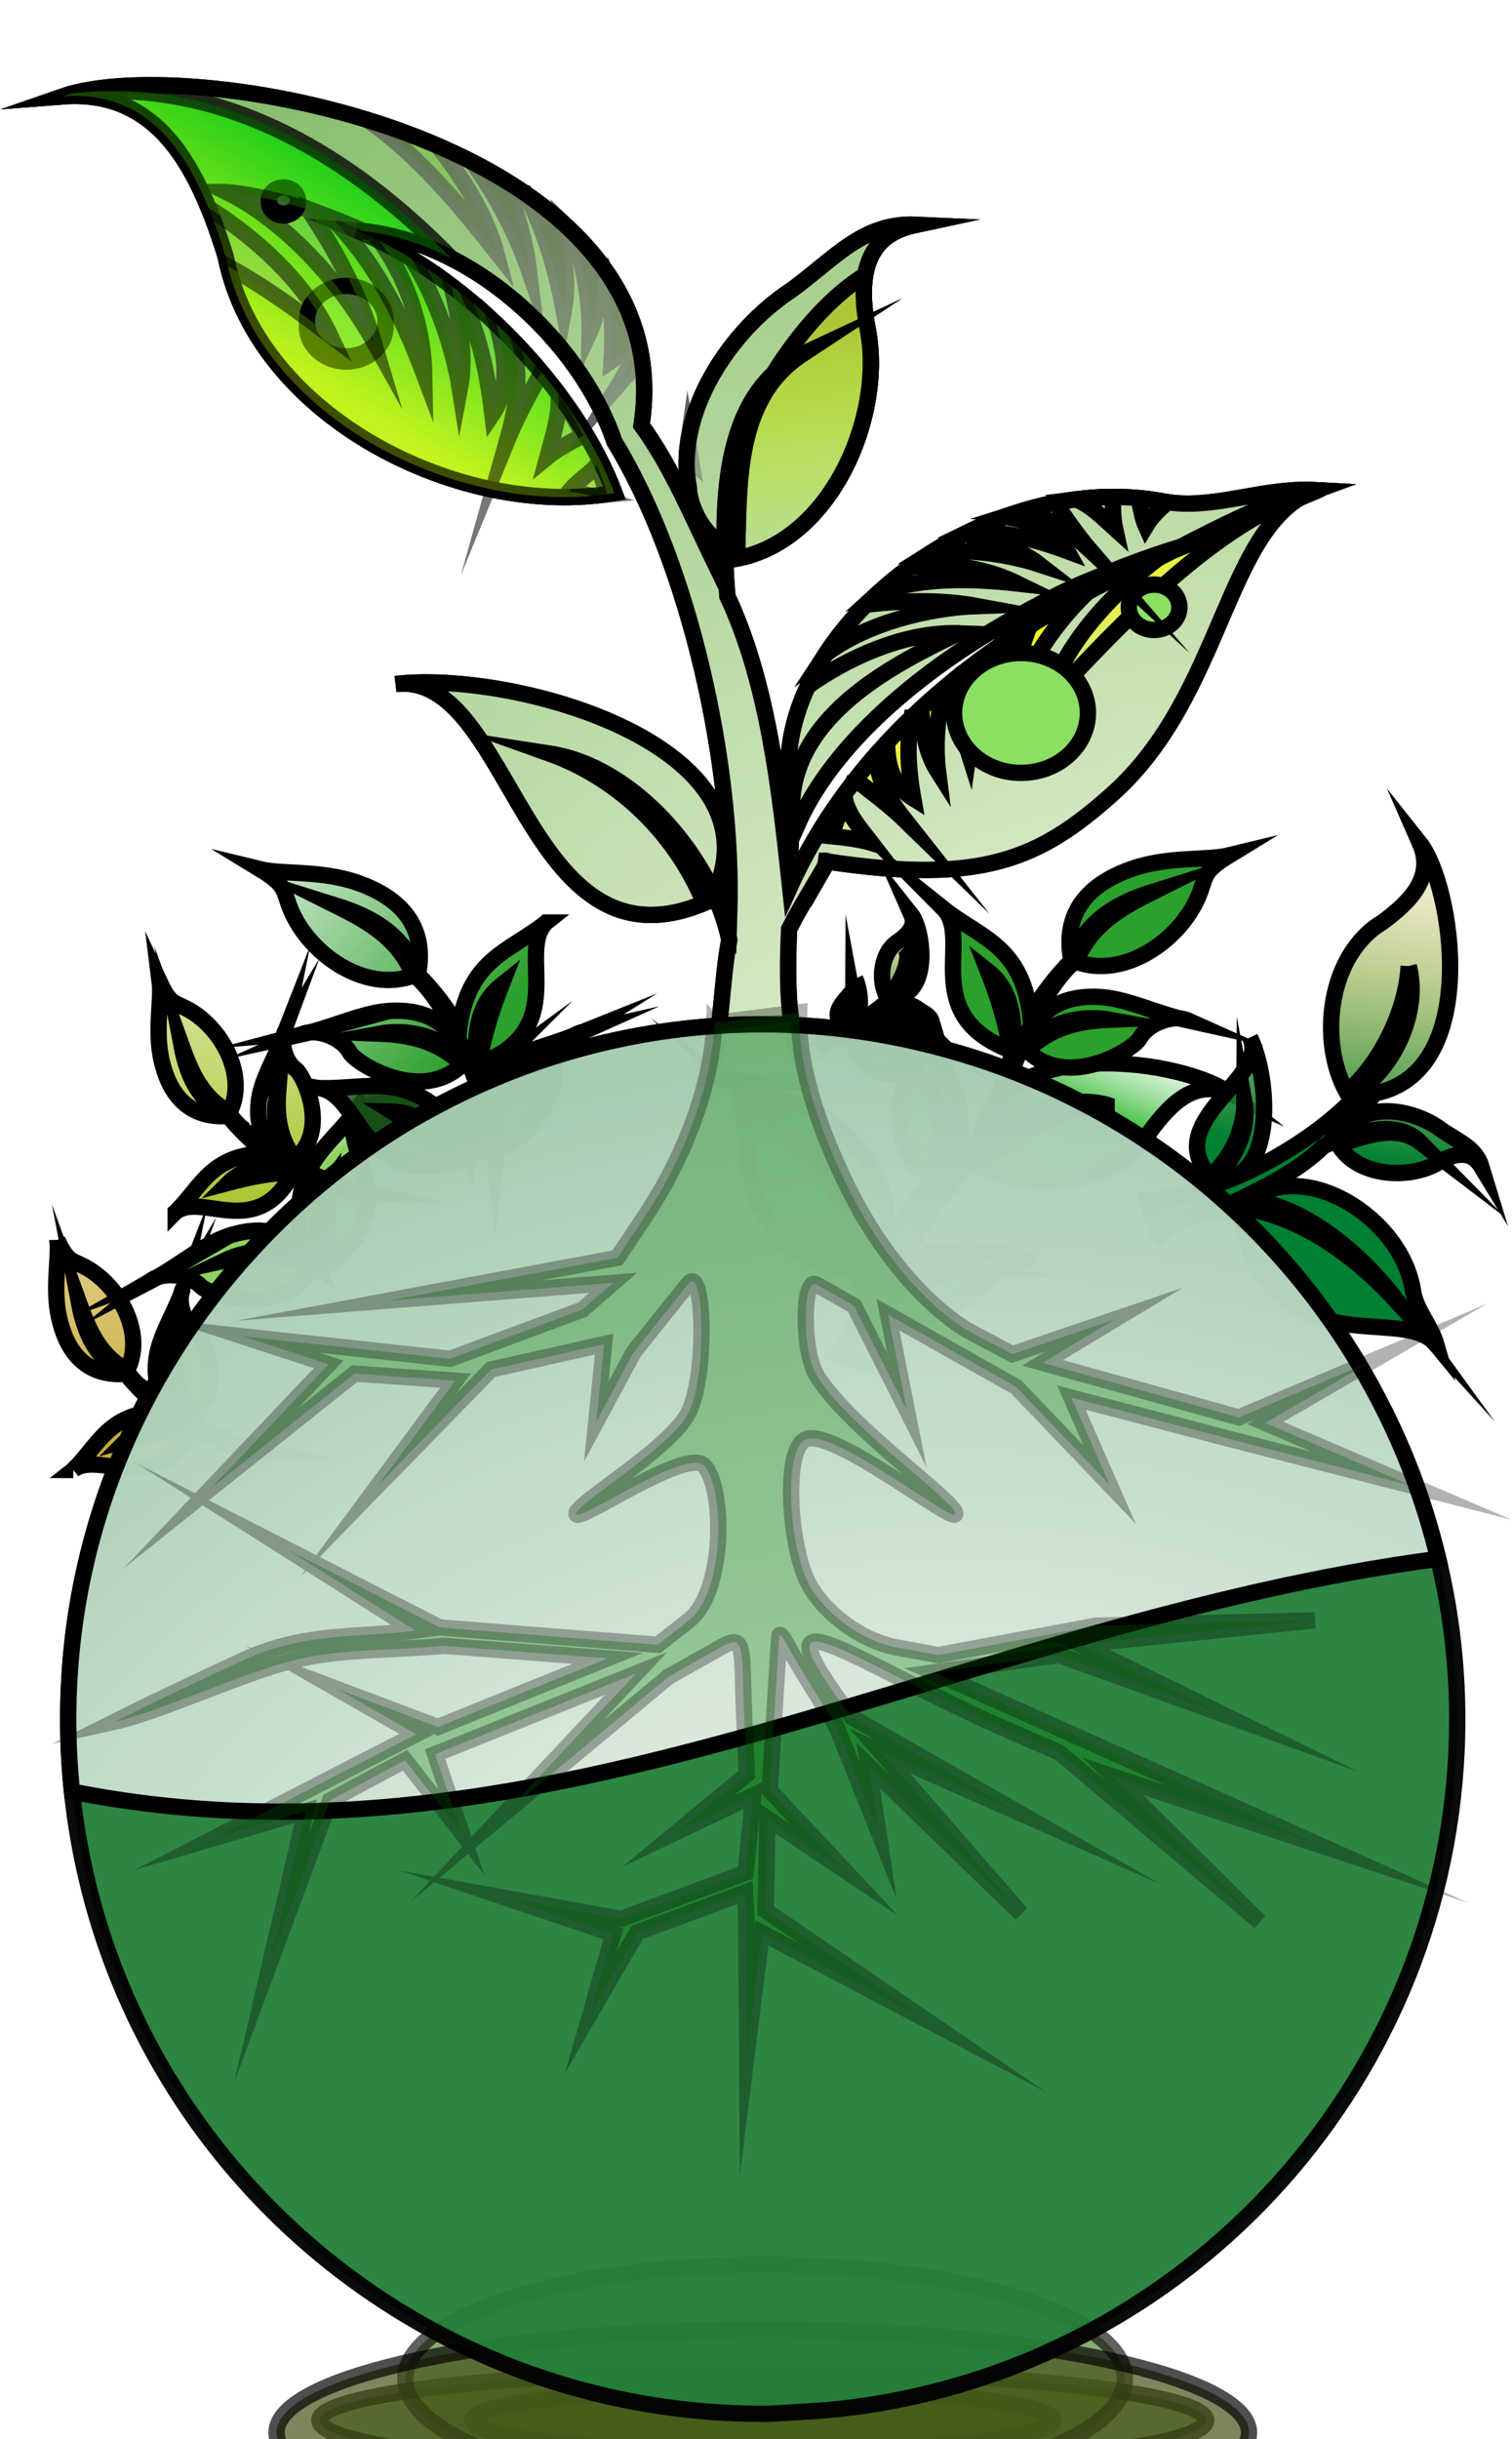 <?xml version="1.0" encoding="UTF-8"?>
<!DOCTYPE svg PUBLIC "-//W3C//DTD SVG 1.1//EN" "http://www.w3.org/Graphics/SVG/1.1/DTD/svg11.dtd">
<!-- Creator: inkscape 2021 (64-Bit) -->
<svg xmlns="http://www.w3.org/2000/svg" xml:space="preserve" width="93px" height="150px" version="1.1" shape-rendering="geometricPrecision" text-rendering="geometricPrecision" image-rendering="optimizeQuality" fill-rule="evenodd" clip-rule="evenodd"
viewBox="0 0 46.327 70"
 xmlns:xlink="http://www.w3.org/1999/xlink"
 xmlns:xodm="http://www.inkscape.com/inkscape/odm/2003">
 <defs>
    <radialGradient id="id0" gradientUnits="userSpaceOnUse" gradientTransform="matrix(-3.483 1.971 -0.627 -1.108 103 -19)" cx="21.393" cy="11.138" r="12.611" fx="21.393" fy="11.138">
     <stop offset="0" stop-opacity="0" stop-color="lime"/>
     <stop offset="1" stop-opacity="1" stop-color="yellow"/>
    </radialGradient>
    <linearGradient id="id1" gradientUnits="userSpaceOnUse" x1="27.561" y1="28.86" x2="28.114" y2="25.352">
     <stop offset="0" stop-opacity="1" stop-color="#008033"/>
     <stop offset="1" stop-opacity="0" stop-color="#D4AA00"/>
    </linearGradient>
    <linearGradient id="id2" gradientUnits="userSpaceOnUse" x1="35.688" y1="33.299" x2="36.981" y2="30.165">
     <stop offset="0" stop-opacity="1" stop-color="#00AA00"/>
     <stop offset="1" stop-opacity="0.58" stop-color="white"/>
    </linearGradient>
    <linearGradient id="id3" gradientUnits="userSpaceOnUse" x1="42.694" y1="33.291" x2="44.353" y2="22.582">
     <stop offset="0" stop-opacity="1" stop-color="#008033"/>
     <stop offset="1" stop-opacity="0" stop-color="#D4AA00"/>
    </linearGradient>
    <linearGradient id="id4" gradientUnits="userSpaceOnUse" x1="5.277" y1="41.889" x2="4.008" y2="29.151">
     <stop offset="0" stop-opacity="1" stop-color="#C8AB37"/>
     <stop offset="1" stop-opacity="1" stop-color="#F4EED7"/>
    </linearGradient>
    <linearGradient id="id5" gradientUnits="userSpaceOnUse" x1="6.515" y1="36" x2="5.586" y2="34.823">
     <stop offset="0" stop-opacity="1" stop-color="#8DD35F"/>
     <stop offset="1" stop-opacity="0.58" stop-color="white"/>
    </linearGradient>
    <linearGradient id="id6" gradientUnits="userSpaceOnUse" x1="11.502" y1="31.136" x2="9.656" y2="29.233">
     <stop offset="0" stop-opacity="1" stop-color="#165016"/>
     <stop offset="1" stop-opacity="0" stop-color="#165016"/>
    </linearGradient>
    <linearGradient id="id7" gradientUnits="userSpaceOnUse" x1="8.416" y1="34.118" x2="7.147" y2="21.216">
     <stop offset="0" stop-opacity="1" stop-color="#ABC837"/>
     <stop offset="1" stop-opacity="0" stop-color="#ABC837"/>
    </linearGradient>
    <radialGradient id="id8" gradientUnits="userSpaceOnUse" gradientTransform="matrix(1.46189E-16 2.387 -2.073 1.26924E-16 150 -85)" cx="54.909" cy="46.096" r="58.814" fx="54.909" fy="46.096">
     <stop offset="0" stop-opacity="1" stop-color="#8BC43F"/>
     <stop offset="1" stop-opacity="0.984" stop-color="#30883A"/>
    </radialGradient>
    <radialGradient id="id9" gradientUnits="userSpaceOnUse" gradientTransform="matrix(4.08248E-07 2.429 -2.841 4.44349E-07 171 -50)" cx="39.55" cy="46.096" r="29.407" fx="39.55" fy="46.096">
     <stop offset="0" stop-opacity="1" stop-color="white"/>
     <stop offset="1" stop-opacity="0" stop-color="white"/>
    </radialGradient>
    <linearGradient id="id10" gradientUnits="userSpaceOnUse" x1="10.394" y1="2.755" x2="7.256" y2="7.632">
     <stop offset="0" stop-opacity="1" stop-color="#00D400"/>
     <stop offset="1" stop-opacity="1" stop-color="#CCFF00"/>
    </linearGradient>
     <mask id="id11">
       <linearGradient id="id12" gradientUnits="userSpaceOnUse" x1="28.488" y1="18.705" x2="30.149" y2="21.105">
        <stop offset="0" stop-opacity="1" stop-color="white"/>
        <stop offset="1" stop-opacity="0" stop-color="white"/>
       </linearGradient>
      <rect fill="url(#id12)" x="25.28" y="12.646" width="15.036" height="11.524"/>
     </mask>
     <linearGradient id="id13" gradientUnits="userSpaceOnUse" x1="28.488" y1="18.705" x2="30.149" y2="21.105">
      <stop offset="0" stop-opacity="1" stop-color="yellow"/>
      <stop offset="1" stop-opacity="1" stop-color="yellow"/>
     </linearGradient>
    <linearGradient id="id14" gradientUnits="userSpaceOnUse" x1="14.935" y1="29.044" x2="6.976" y2="22.029">
     <stop offset="0" stop-opacity="1" stop-color="#2CA02C"/>
     <stop offset="1" stop-opacity="0" stop-color="#2CA02C"/>
    </linearGradient>
    <radialGradient id="id15" gradientUnits="userSpaceOnUse" gradientTransform="matrix(1.287 0.014 -0.011 1.01 -7 -1)" cx="28.903" cy="92.865" r="21.283" fx="28.903" fy="92.865">
     <stop offset="0" stop-opacity="1" stop-color="#CAEBB6"/>
     <stop offset="0.69" stop-opacity="1" stop-color="#89C53F"/>
     <stop offset="1" stop-opacity="1" stop-color="#247F39"/>
    </radialGradient>
    <radialGradient id="id16" gradientUnits="userSpaceOnUse" gradientTransform="matrix(-0.004 1.723 -2.11 -0.004 167 14)" cx="29.794" cy="65.197" r="20.666" fx="29.794" fy="65.197">
     <stop offset="0" stop-opacity="1" stop-color="white"/>
     <stop offset="1" stop-opacity="0.58" stop-color="white"/>
    </radialGradient>
    <linearGradient id="id17" gradientUnits="userSpaceOnUse" x1="25.448" y1="7.627" x2="25.938" y2="14.09">
     <stop offset="0" stop-opacity="1" stop-color="#ABC837"/>
     <stop offset="1" stop-opacity="0.09" stop-color="#CCFF00"/>
    </linearGradient>
     <mask id="id18">
       <radialGradient id="id19" gradientUnits="userSpaceOnUse" cx="24.151" cy="12.862" r="0" fx="24.151" fy="12.862">
        <stop offset="0" stop-opacity="0" stop-color="white"/>
        <stop offset="1" stop-opacity="1" stop-color="white"/>
       </radialGradient>
      <rect fill="url(#id19)" x="24.151" y="12.862" width="11.627" height="9.412"/>
     </mask>
     <radialGradient id="id20" gradientUnits="userSpaceOnUse" gradientTransform="matrix(2.13 -1.221 0.384 0.687 -43 44)" cx="29.266" cy="26.98" r="3.721" fx="29.266" fy="26.98">
      <stop offset="0" stop-opacity="1" stop-color="lime"/>
      <stop offset="1" stop-opacity="1" stop-color="yellow"/>
     </radialGradient>
    <linearGradient id="id21" gradientUnits="userSpaceOnUse" x1="10.394" y1="2.785" x2="7.256" y2="7.799">
     <stop offset="0" stop-opacity="1" stop-color="#00D400"/>
     <stop offset="1" stop-opacity="1" stop-color="#CCFF00"/>
    </linearGradient>
 </defs>
 <g id="Plan_x0020_1">
  <g id="_2840220624592">
   <path fill="#447821" fill-rule="nonzero" fill-opacity="0.898" stroke="black" stroke-width="0.5" stroke-miterlimit="22.926" stroke-opacity="0.898" d="M23.369 70.798c-1.579,0 -3.06,0.046 -4.347,0.126 -0.001,0 -0.002,0 -0.003,0 -0.833,0.052 -1.577,0.119 -2.217,0.196 -1.447,0.176 -2.34,0.409 -2.34,0.665 0,0.546 3.992,0.988 8.908,0.988 0.154,0 0.304,-0.002 0.457,-0.003 0.246,-0.001 0.488,-0.003 0.728,-0.007 2.228,-0.033 4.195,-0.156 5.585,-0.337 1.328,-0.173 2.133,-0.396 2.133,-0.641 0,-0.124 -0.215,-0.243 -0.596,-0.353 -0.187,-0.054 -0.418,-0.106 -0.683,-0.154 -1.15,-0.212 -2.991,-0.372 -5.182,-0.441 -0.777,-0.025 -1.594,-0.039 -2.442,-0.039l-0.001 0z" filter="url(#i)"/>
   <path fill="green" d="M33.333 19.755c0,1.014 -0.918,1.836 -2.05,1.836 -1.132,0 -2.05,-0.822 -2.05,-1.836 0,-1.014 0.918,-1.836 2.05,-1.836 1.132,0 2.05,0.822 2.05,1.836z" filter="url(#j)"/>
   <path fill="white" fill-opacity="0.608" d="M32.935 19.481c0,0.816 -0.739,1.478 -1.65,1.478 -0.912,0 -1.651,-0.662 -1.651,-1.478 0,-0.816 0.739,-1.478 1.651,-1.478 0.911,0 1.65,0.662 1.65,1.478z" filter="url(#c)"/>
   <path fill="#00804D" d="M32.935 18.861c0,0.55 -0.739,0.996 -1.65,0.996 -0.912,0 -1.651,-0.446 -1.651,-0.996 0,-0.55 0.739,-0.996 1.651,-0.996 0.911,0 1.65,0.446 1.65,0.996z" filter="url(#c)"/>
   <path fill="white" d="M32.382 19.568c0,0.4 -0.537,0.724 -1.199,0.724 -0.662,0 -1.199,-0.324 -1.199,-0.724 0,-0.399 0.537,-0.723 1.199,-0.723 0.662,0 1.199,0.324 1.199,0.723z" filter="url(#d)"/>
   <path fill="white" d="M31.981 18.491c0,0.265 -0.357,0.48 -0.797,0.48 -0.44,0 -0.797,-0.215 -0.797,-0.48 0,-0.266 0.357,-0.481 0.797,-0.481 0.44,0 0.797,0.215 0.797,0.481z" filter="url(#b)"/>
   <path fill="white" stroke="black" stroke-width="0.5" stroke-miterlimit="22.926" d="M32.82 19.112c-0.081,0.098 -0.277,0.069 -0.439,-0.064 -0.162,-0.133 -0.229,-0.321 -0.148,-0.418 0.08,-0.098 0.277,-0.069 0.439,0.064 0.162,0.133 0.228,0.32 0.148,0.418z" filter="url(#b)"/>
   <path fill="green" d="M36.137 16.348c0,0.384 -0.347,0.695 -0.776,0.695 -0.428,0 -0.776,-0.311 -0.776,-0.695 0,-0.383 0.348,-0.694 0.776,-0.694 0.429,0 0.776,0.311 0.776,0.694z" filter="url(#j)"/>
   <path fill="white" d="M35.983 16.243c0,0.308 -0.279,0.559 -0.624,0.559 -0.345,0 -0.625,-0.251 -0.625,-0.559 0,-0.309 0.28,-0.56 0.625,-0.56 0.345,0 0.624,0.251 0.624,0.56z" filter="url(#c)"/>
   <path fill="#00804D" stroke="black" stroke-width="0.5" stroke-miterlimit="22.926" d="M35.983 16.009c0,0.208 -0.279,0.376 -0.624,0.376 -0.345,0 -0.625,-0.168 -0.625,-0.376 0,-0.209 0.28,-0.377 0.625,-0.377 0.345,0 0.624,0.168 0.624,0.377z" filter="url(#c)"/>
   <path fill="white" d="M35.775 16.276c0,0.151 -0.204,0.274 -0.454,0.274 -0.251,0 -0.454,-0.123 -0.454,-0.274 0,-0.151 0.203,-0.274 0.454,-0.274 0.25,0 0.454,0.123 0.454,0.274z" filter="url(#as)"/>
   <path fill="white" stroke="black" stroke-width="0.5" stroke-miterlimit="22.926" d="M35.623 15.869c0,0.1 -0.135,0.182 -0.301,0.182 -0.167,0 -0.302,-0.082 -0.302,-0.182 0,-0.101 0.135,-0.182 0.302,-0.182 0.166,0 0.301,0.081 0.301,0.182z" filter="url(#b)"/>
   <path fill="white" d="M35.94 16.104c-0.03,0.037 -0.105,0.026 -0.166,-0.024 -0.061,-0.051 -0.086,-0.122 -0.056,-0.159 0.031,-0.037 0.105,-0.026 0.166,0.025 0.061,0.05 0.087,0.121 0.056,0.158z" filter="url(#b)"/>
   <path fill="white" fill-opacity="0.608" stroke="black" stroke-width="0.5" stroke-miterlimit="22.926" stroke-opacity="0.608" d="M11.58 7.477c0,0.479 -0.435,0.868 -0.97,0.868 -0.536,0 -0.97,-0.389 -0.97,-0.868 0,-0.48 0.434,-0.868 0.97,-0.868 0.535,0 0.97,0.388 0.97,0.868z" filter="url(#c)"/>
   <path fill="#00804D" stroke="black" stroke-width="0.5" stroke-miterlimit="22.926" d="M11.58 7.113c0,0.323 -0.435,0.585 -0.97,0.585 -0.536,0 -0.97,-0.262 -0.97,-0.585 0,-0.323 0.434,-0.585 0.97,-0.585 0.535,0 0.97,0.262 0.97,0.585z" filter="url(#c)"/>
   <path fill="white" stroke="black" stroke-width="0.5" stroke-miterlimit="22.926" d="M11.254 7.529c0,0.234 -0.315,0.425 -0.705,0.425 -0.389,0 -0.704,-0.191 -0.704,-0.425 0,-0.235 0.315,-0.425 0.704,-0.425 0.39,0 0.705,0.19 0.705,0.425z" filter="url(#d)"/>
   <path fill="white" stroke="black" stroke-width="0.5" stroke-miterlimit="22.926" d="M11.302 6.896c0,0.18 -0.242,0.326 -0.541,0.326 -0.298,0 -0.54,-0.146 -0.54,-0.326 0,-0.18 0.242,-0.326 0.54,-0.326 0.299,0 0.541,0.146 0.541,0.326z" filter="url(#b)"/>
   <path fill="white" stroke="black" stroke-width="0.5" stroke-miterlimit="22.926" d="M9.634 7.22c0.059,0.071 0.202,0.05 0.319,-0.047 0.118,-0.097 0.166,-0.233 0.108,-0.304 -0.058,-0.071 -0.201,-0.05 -0.319,0.047 -0.118,0.097 -0.166,0.233 -0.108,0.304z" filter="url(#b)"/>
   <path fill="white" fill-opacity="0.608" stroke="black" stroke-width="0.5" stroke-miterlimit="22.926" stroke-opacity="0.608" d="M8.327 3.782c0,0.178 0.161,0.322 0.359,0.322 0.199,0 0.36,-0.144 0.36,-0.322 0,-0.178 -0.161,-0.322 -0.36,-0.322 -0.198,0 -0.359,0.144 -0.359,0.322z" filter="url(#c)"/>
   <path fill="#00804D" stroke="black" stroke-width="0.5" stroke-miterlimit="22.926" d="M8.327 3.646c0,0.12 0.161,0.217 0.359,0.217 0.199,0 0.36,-0.097 0.36,-0.217 0,-0.12 -0.161,-0.217 -0.36,-0.217 -0.198,0 -0.359,0.097 -0.359,0.217z" filter="url(#c)"/>
   <path fill="white" stroke="black" stroke-width="0.5" stroke-miterlimit="22.926" d="M8.426 3.567c0,0.067 0.089,0.121 0.2,0.121 0.111,0 0.2,-0.054 0.2,-0.121 0,-0.067 -0.089,-0.121 -0.2,-0.121 -0.111,0 -0.2,0.054 -0.2,0.121z" filter="url(#b)"/>
   <path fill="white" stroke="black" stroke-width="0.5" stroke-miterlimit="22.926" d="M9.046 3.687c-0.022,0.027 -0.075,0.019 -0.119,-0.017 -0.043,-0.035 -0.061,-0.086 -0.04,-0.112 0.022,-0.027 0.075,-0.019 0.119,0.017 0.043,0.036 0.061,0.086 0.04,0.112z" filter="url(#b)"/>
   <path fill="yellow" fill-rule="nonzero" d="M31.26 17.645c-0.007,0.024 -0.015,0.048 -0.022,0.073 -0.184,0.622 -0.309,1.256 -0.337,1.859 0.198,-0.594 0.495,-1.241 0.884,-1.877 -0.16,-0.036 -0.327,-0.055 -0.499,-0.055l-0.026 0 0 0zm-0.805 0.157c-0.347,0.138 -0.644,0.359 -0.858,0.636 -0.162,0.708 -0.156,1.438 0.037,2.131 0.017,0.021 0.035,0.042 0.053,0.062 0.136,-0.96 0.352,-1.916 0.768,-2.829zm2.085 0.227c-0.154,0.299 -0.278,0.601 -0.364,0.9 -0.018,0.061 -0.034,0.121 -0.048,0.181 0.203,-0.209 0.458,-0.481 0.747,-0.788 -0.099,-0.108 -0.211,-0.207 -0.335,-0.293l0 0z" filter="url(#aq)"/>
   <path fill="url(#id0)" fill-rule="nonzero" d="M37.847 15.522c-0.001,0.034 -0.004,0.068 -0.005,0.102 0.006,-0.014 0.012,-0.028 0.018,-0.041 -0.004,-0.021 -0.008,-0.041 -0.013,-0.061zm-1.091 2.565c-1.121,1.274 -2.858,2.113 -3.998,2.668 0.06,0.002 0.12,0.003 0.181,0.003 0.894,-0.003 1.837,-0.257 2.711,-0.644 0.432,-0.656 0.787,-1.344 1.106,-2.027zm-1.823 2.991c-0.925,0.317 -1.905,0.48 -2.76,0.513 0.589,0.109 1.218,0.15 1.842,0.145 0.105,-0.001 0.21,-0.003 0.314,-0.007 0.215,-0.209 0.415,-0.426 0.604,-0.651zm-3.994 1.202c0.656,0.321 1.374,0.503 2.091,0.546 0.205,-0.151 0.41,-0.314 0.616,-0.487 -0.892,0.092 -1.802,0.043 -2.707,-0.059l0 0zm-0.668 0.585c0.455,0.354 0.987,0.566 1.513,0.724 0.206,-0.1 0.407,-0.21 0.604,-0.33 -0.75,-0.045 -1.499,-0.192 -2.117,-0.394zm-0.863 0.407c0.224,0.404 0.583,0.646 0.986,0.805 0.324,-0.075 0.629,-0.169 0.92,-0.283 -0.481,-0.073 -1.082,-0.218 -1.906,-0.522l0 0zm-0.71 0.012c0.267,0.311 0.505,0.637 0.726,0.952 0.164,-0.017 0.323,-0.038 0.478,-0.063 -0.439,-0.217 -0.826,-0.539 -1.204,-0.889l0 0zm-0.752 0.669c0.024,0.109 0.04,0.22 0.05,0.332 0.108,0.003 0.215,0.003 0.319,0.003 -0.123,-0.109 -0.244,-0.223 -0.369,-0.335l0 0zm-0.941 0.083c-0.038,0.064 -0.079,0.125 -0.123,0.184 0.067,0.006 0.133,0.01 0.199,0.015 -0.02,-0.064 -0.045,-0.131 -0.076,-0.199z" filter="url(#ap)"/>
   <path fill="#447821" fill-rule="nonzero" fill-opacity="0.69" stroke="black" stroke-width="0.5" stroke-miterlimit="22.926" stroke-opacity="0.69" d="M23.373 70.277c-2.41,0 -4.67,0.07 -6.633,0.192 -0.001,0 -0.004,0 -0.005,0 -1.27,0.079 -2.407,0.181 -3.383,0.299 -2.208,0.268 -3.569,0.624 -3.569,1.015 0,0.832 6.09,1.506 13.59,1.506 0.236,0 0.465,-0.002 0.698,-0.003 0.375,-0.002 0.745,-0.006 1.111,-0.011 3.399,-0.051 6.4,-0.239 8.521,-0.515 2.026,-0.263 3.256,-0.604 3.256,-0.977 0,-0.19 -0.329,-0.371 -0.91,-0.539 -0.285,-0.082 -0.638,-0.161 -1.043,-0.236 -1.754,-0.323 -4.563,-0.567 -7.906,-0.672 -1.186,-0.038 -2.432,-0.059 -3.727,-0.059l0 0z" filter="url(#ar)"/>
   <path fill="#447821" fill-rule="nonzero" fill-opacity="0.624" stroke="black" stroke-width="0.5" stroke-miterlimit="22.926" stroke-opacity="0.624" d="M23.444 67.013c-1.955,0 -3.788,0.163 -5.381,0.446 -0.001,0 -0.003,0 -0.004,0 -1.03,0.183 -1.952,0.419 -2.744,0.694 -1.791,0.62 -2.896,1.444 -2.896,2.35 0,1.926 4.941,3.49 11.026,3.49 0.191,0 0.377,-0.006 0.566,-0.009 0.304,-0.005 0.604,-0.013 0.902,-0.025 2.756,-0.117 5.191,-0.554 6.912,-1.193 1.644,-0.609 2.641,-1.399 2.641,-2.263 0,-0.441 -0.266,-0.861 -0.738,-1.249 -0.231,-0.191 -0.517,-0.373 -0.846,-0.546 -1.423,-0.748 -3.702,-1.313 -6.414,-1.558 -0.962,-0.087 -1.973,-0.137 -3.023,-0.137l-0.001 0z" filter="url(#i)"/>
   <path fill="#445016" fill-rule="nonzero" fill-opacity="0.69" stroke="black" stroke-width="0.5" stroke-miterlimit="22.926" stroke-opacity="0.69" d="M23.374 68.994c-2.643,0 -5.12,0.148 -7.273,0.404 -0.001,0.001 -0.004,0 -0.005,0 -1.393,0.167 -2.639,0.38 -3.709,0.629 -2.421,0.563 -3.914,1.309 -3.914,2.131 0,1.747 6.677,3.164 14.901,3.164 0.259,0 0.51,-0.005 0.765,-0.007 0.412,-0.005 0.817,-0.012 1.219,-0.023 3.725,-0.106 7.016,-0.503 9.343,-1.082 2.221,-0.552 3.569,-1.268 3.569,-2.052 0,-0.399 -0.36,-0.78 -0.998,-1.132 -0.312,-0.173 -0.699,-0.338 -1.143,-0.495 -1.924,-0.679 -5.004,-1.191 -8.668,-1.413 -1.302,-0.079 -2.667,-0.124 -4.087,-0.124l0 0z" filter="url(#ao)"/>
   <path fill="url(#id1)" fill-rule="nonzero" stroke="black" stroke-width="0.5" stroke-miterlimit="22.926" d="M27.81 26.905c-0.028,0.486 -0.315,1.016 -0.628,1.277 -0.29,-0.519 -0.187,-1.396 0.365,-1.723 0.276,-0.206 0.529,-0.454 0.376,-0.802 0.336,0.423 0.631,2.333 -0.459,2.537 -0.111,0.162 -0.266,0.3 -0.422,0.457l0.099 -0.034c0.021,-0.075 0.099,-0.148 0.158,-0.171 0.256,-0.147 0.63,-0.047 0.85,0.121 0.174,0.121 0.341,0.175 0.4,0.374 -0.054,-0.09 -0.163,-0.209 -0.443,-0.044 -0.297,0.175 -0.821,0.138 -1.006,-0.183 0.265,-0.084 0.577,-0.216 0.831,-0.023 -0.252,-0.257 -0.686,-0.094 -0.981,0.036 -0.266,0.261 -0.646,0.442 -0.981,0.602 0.712,0.064 1.296,0.502 1.758,1.012 -0.407,-0.563 -1.027,-1.025 -1.519,-1.064 0.528,-0.429 1.534,0.16 1.648,0.926 0.032,0.19 0.179,0.339 0.237,0.538 -0.236,-0.29 -0.861,-0.072 -1.372,-0.354 -0.329,-0.181 -0.498,-0.358 -0.612,-0.953 -0.086,-0.016 -0.211,-0.044 -0.296,-0.054 -0.206,0.063 -0.404,0.133 -0.532,0.266 -0.057,-0.122 -0.086,-0.25 -0.118,-0.37 0.174,-0.004 0.376,-0.078 0.535,-0.101 0.269,-0.163 0.512,-0.561 0.449,-0.896 -0.001,0.254 -0.108,0.542 -0.348,0.757 -0.505,-0.561 0.604,-0.997 0.404,-1.409 0.201,0.412 0.266,1.448 -0.321,1.436 -0.037,0.036 -0.055,0.051 -0.086,0.077 0.541,-0.171 1.216,-0.587 1.573,-1.023 0.328,-0.259 0.555,-0.791 0.441,-1.212l0 0z"/>
   <path fill="url(#id2)" fill-rule="nonzero" stroke="black" stroke-width="0.5" stroke-miterlimit="22.926" d="M33.905 31.481c-1.471,0.086 -3.073,0.953 -3.865,1.901 1.571,0.879 4.225,0.565 5.214,-1.103 0.622,-0.837 1.371,-1.6 2.423,-1.137 -1.278,-1.016 -7.054,-1.911 -7.674,1.388 -0.489,0.336 -0.905,0.804 -1.382,1.275l0.105 -0.298c0.227,-0.063 0.447,-0.299 0.515,-0.478 0.446,-0.774 0.144,-1.906 -0.366,-2.572 -0.364,-0.527 -0.529,-1.03 -1.132,-1.211 0.273,0.166 0.634,0.493 0.135,1.339 -0.529,0.899 -0.418,2.486 0.553,3.046 0.253,-0.802 0.653,-1.748 0.069,-2.515 0.778,0.763 0.284,2.076 -0.109,2.968 -0.79,0.804 -1.337,1.953 -1.82,2.966 -0.195,-2.152 -1.517,-3.92 -3.06,-5.318 1.701,1.234 3.1,3.108 3.218,4.595 1.297,-1.596 -0.486,-4.639 -2.8,-4.984 -0.577,-0.095 -1.028,-0.542 -1.63,-0.716 0.877,0.714 0.218,2.604 1.071,4.15 0.549,0.995 1.082,1.507 2.883,1.85 0.047,0.26 0.133,0.64 0.164,0.896 -0.189,0.624 -0.404,1.221 -0.805,1.61 0.369,0.172 0.757,0.26 1.12,0.357 0.01,-0.527 0.237,-1.137 0.305,-1.618 0.494,-0.816 1.698,-1.548 2.711,-1.359 -0.769,0.004 -1.641,0.328 -2.292,1.052 1.699,1.529 3.018,-1.827 4.262,-1.222 -1.244,-0.606 -4.379,-0.804 -4.342,0.972 -0.111,0.111 -0.156,0.165 -0.234,0.259 0.519,-1.637 1.776,-3.678 3.096,-4.757 0.782,-0.993 2.392,-1.68 3.667,-1.335l0 -0.001z"/>
   <path fill="url(#id3)" fill-rule="nonzero" stroke="black" stroke-width="0.5" stroke-miterlimit="22.926" d="M43.162 27.235c-0.086,1.471 -0.953,3.073 -1.9,3.865 -0.879,-1.572 -0.565,-4.225 1.103,-5.214 0.836,-0.622 1.6,-1.372 1.137,-2.423 1.016,1.277 1.91,7.054 -1.389,7.674 -0.336,0.489 -0.803,0.905 -1.275,1.382l0.298 -0.105c0.064,-0.227 0.299,-0.448 0.478,-0.515 0.774,-0.447 1.906,-0.144 2.572,0.366 0.527,0.364 1.03,0.529 1.212,1.132 -0.166,-0.273 -0.493,-0.635 -1.34,-0.136 -0.899,0.53 -2.485,0.419 -3.046,-0.552 0.803,-0.253 1.748,-0.654 2.515,-0.069 -0.763,-0.778 -2.075,-0.284 -2.968,0.108 -0.803,0.79 -1.952,1.338 -2.966,1.821 2.153,0.195 3.92,1.517 5.318,3.06 -1.233,-1.701 -3.108,-3.101 -4.595,-3.218 1.596,-1.298 4.64,0.486 4.984,2.8 0.095,0.577 0.542,1.027 0.716,1.629 -0.714,-0.876 -2.604,-0.218 -4.15,-1.07 -0.995,-0.549 -1.506,-1.082 -1.85,-2.883 -0.26,-0.048 -0.639,-0.133 -0.896,-0.164 -0.624,0.189 -1.221,0.404 -1.609,0.805 -0.172,-0.369 -0.261,-0.758 -0.358,-1.12 0.528,-0.01 1.137,-0.237 1.618,-0.305 0.816,-0.494 1.549,-1.698 1.359,-2.711 -0.004,0.769 -0.327,1.64 -1.051,2.291 -1.53,-1.698 1.826,-3.018 1.221,-4.261 0.607,1.244 0.805,4.379 -0.972,4.341 -0.111,0.111 -0.164,0.157 -0.259,0.235 1.637,-0.519 3.678,-1.776 4.757,-3.096 0.993,-0.782 1.68,-2.392 1.336,-3.667l0 0z"/>
   <path fill="url(#id4)" fill-rule="nonzero" stroke="black" stroke-width="0.5" stroke-miterlimit="22.926" d="M1.757 35.624c0.331,0.716 0.451,0.602 0.905,0.859 1.009,0.572 1.797,2.021 1.232,3.136 -0.855,-0.465 -1.176,-1.249 -1.478,-2.08 0.231,1.214 0.66,1.721 1.344,2.193 -1.207,0.046 -1.735,-0.775 -1.947,-1.714 -0.209,-0.921 0.014,-1.839 -0.056,-2.393l0 -0.001zm0.489 7.046c0.823,-0.819 1.098,-1.799 2.878,-1.8 -0.386,-0.153 -1.036,-0.846 -1.254,-1.132l0.06 -0.024c0.663,0.908 2.615,2.032 4.258,2.4 -0.34,-0.002 -0.952,-0.064 -1.513,-0.358l-0.83 -0.394c-0.655,-0.063 -1.389,-0.17 -1.969,0.409 0.626,-0.166 1.265,-0.3 1.973,-0.323 -1.116,2.141 -2.794,0.586 -3.604,1.222l0.001 0zm2.546 -3.392c0.003,-0.024 0.007,-0.049 0.01,-0.074 0.094,-0.628 0.48,-1.232 0.751,-1.926 -0.07,0.35 0.09,0.821 0.374,1.02 0.241,0.169 1.055,1.871 -0.03,2.75 -0.381,-0.527 -0.584,-1.093 -0.51,-2.077 -0.184,0.6 -0.142,1.49 0.409,2.086 -0.871,-0.359 -1.098,-1.021 -1.004,-1.779l0 0zm0.761 -2c0.014,-0.072 0.038,-0.139 0.073,-0.197 -0.023,0.067 -0.048,0.132 -0.073,0.197z"/>
   <path fill="url(#id5)" fill-rule="nonzero" stroke="black" stroke-width="0.5" stroke-miterlimit="22.926" d="M10.928 31.638c-0.869,1.181 -2.041,1.706 -1.711,3.928 -0.13,-0.226 0.236,0.312 0.588,0.882l0.161 -0.074c-0.201,-0.806 -0.471,-1.702 0.143,-2.534 -0.09,0.813 -0.138,1.636 -0.035,2.523 2.464,-1.791 0.211,-3.596 0.854,-4.725l0 0zm-3.759 3.81c-0.03,0.008 -0.06,0.017 -0.09,0.026 -0.767,0.234 -1.449,0.828 -2.265,1.296 0.424,-0.153 1.042,-0.041 1.343,0.276 0.256,0.269 2.531,0.969 3.427,-0.549 -0.729,-0.377 -1.473,-0.524 -2.687,-0.249 0.713,-0.341 1.832,-0.455 2.679,0.122 -0.61,-1.021 -1.479,-1.18 -2.407,-0.922l0 0zm-2.355 1.322c-0.087,0.031 -0.166,0.074 -0.232,0.128 0.079,-0.041 0.156,-0.084 0.232,-0.128z"/>
   <path fill="url(#id6)" fill-rule="nonzero" stroke="black" stroke-width="0.5" stroke-miterlimit="22.926" d="M9.783 30.972c1.465,0.05 2.604,-0.543 4.143,1.094 -0.097,-0.243 0.098,0.378 0.327,1.008l-0.159 0.08c-0.507,-0.657 -1.042,-1.425 -2.075,-1.459 0.693,0.434 1.368,0.906 2.001,1.537 -2.934,0.823 -2.953,-2.065 -4.237,-2.26l0 0zm5.319 -0.586l0.077 -0.055c0.66,-0.456 1.548,-0.623 2.421,-0.973 -0.382,0.238 -0.678,0.792 -0.616,1.225 0.053,0.367 -0.81,2.587 -2.556,2.348 0.157,-0.806 0.502,-1.481 1.471,-2.263 -0.71,0.349 -1.493,1.155 -1.566,2.178 -0.422,-1.112 -0.009,-1.893 0.769,-2.46l0 0zm2.498 -1.028c0.079,-0.049 0.161,-0.084 0.245,-0.103 -0.082,0.037 -0.163,0.07 -0.245,0.103z"/>
   <path fill="url(#id7)" fill-rule="nonzero" stroke="black" stroke-width="0.5" stroke-miterlimit="22.926" d="M4.894 27.724c0.331,0.716 0.451,0.602 0.905,0.859 1.008,0.572 1.797,2.021 1.232,3.135 -0.856,-0.464 -1.177,-1.249 -1.478,-2.079 0.231,1.214 0.66,1.72 1.344,2.193 -1.207,0.046 -1.735,-0.775 -1.948,-1.714 -0.208,-0.921 0.014,-1.839 -0.055,-2.394l0 0zm0.488 7.046c0.824,-0.819 1.099,-1.799 2.879,-1.801 -0.386,-0.152 -1.037,-0.846 -1.254,-1.132l0.06 -0.024c0.663,0.909 2.614,2.033 4.258,2.401 -0.34,-0.002 -0.953,-0.064 -1.513,-0.359l-0.831 -0.393c-0.654,-0.063 -1.388,-0.17 -1.968,0.408 0.626,-0.165 1.265,-0.299 1.973,-0.322 -1.116,2.141 -2.794,0.586 -3.604,1.222l0 0zm2.547 -3.392c0.003,-0.024 0.006,-0.049 0.01,-0.074 0.094,-0.628 0.479,-1.232 0.751,-1.927 -0.071,0.351 0.09,0.822 0.373,1.021 0.241,0.169 1.056,1.871 -0.029,2.75 -0.381,-0.527 -0.584,-1.093 -0.51,-2.077 -0.184,0.599 -0.143,1.49 0.409,2.086 -0.872,-0.359 -1.098,-1.021 -1.004,-1.779l0 0zm0.761 -2.001c0.014,-0.071 0.038,-0.138 0.073,-0.196 -0.023,0.066 -0.048,0.132 -0.073,0.196z"/>
   <path fill="url(#id8)" fill-rule="nonzero" stroke="black" stroke-width="0.5" stroke-miterlimit="22.926" d="M10.935 4.701c3.557,1.487 6.759,5.017 7.893,8.04 -4.642,0.807 -10.918,-2.268 -11.913,-7.242 -0.81,-2.604 -1.999,-5.137 -4.995,-4.907 4.034,-1.4 19.066,1.4 17.735,10.08 0.916,1.252 1.537,2.767 2.306,4.345l0 -0.827c-0.505,-0.353 -0.845,-1.126 -0.857,-1.626 -0.431,-2.298 1.296,-4.829 3.133,-6.03 1.355,-0.987 2.199,-2.085 3.843,-2.01 -0.816,0.174 -1.992,0.667 -1.495,3.19 0.527,2.677 -1.121,6.496 -4.003,7.037 0.071,-2.199 -0.099,-4.88 2.01,-6.266 -2.582,1.209 -2.501,4.876 -2.306,7.419 1.253,2.667 1.609,5.978 1.922,8.897 2.346,-5.143 7.143,-8.359 12.162,-10.47 -5.268,1.568 -10.346,4.981 -11.926,8.549 -1.818,-5.063 5.222,-11.029 11.233,-9.873 1.506,0.265 3.004,-0.447 4.641,-0.354 -2.783,1.001 -2.795,6.237 -6.239,9.313 -2.217,1.98 -3.978,2.78 -8.718,2.067 -0.344,0.601 -0.884,1.463 -1.183,2.069 -0.074,1.704 -0.062,3.363 0.592,4.67 -1.06,0.105 -2.096,-0.013 -3.075,-0.088 0.433,-1.311 0.402,-3.011 0.651,-4.257 -0.513,-2.442 -2.848,-5.294 -5.513,-5.705 1.894,0.677 3.765,2.23 4.744,4.582 -5.517,2.303 -5.864,-7.125 -9.459,-6.71 3.597,-0.418 11.505,1.811 9.873,6.163 0.177,0.37 0.242,0.541 0.355,0.842 0.136,-4.49 -1.195,-10.617 -3.518,-14.425 -1.069,-3.128 -4.448,-6.218 -7.892,-6.473l-0.001 0z"/>
   <path fill="#44AA00" fill-rule="nonzero" fill-opacity="0.612" stroke="black" stroke-width="0.5" stroke-miterlimit="22.926" stroke-opacity="0.612" d="M11.247 1.31c1.643,1.119 3.036,2.884 3.95,4.038 -0.016,-0.06 -0.034,-0.12 -0.052,-0.181 -0.315,-1.019 -0.974,-2.098 -1.749,-3.069 -0.697,-0.301 -1.42,-0.563 -2.149,-0.788l0 0zm3.212 1.287c0.793,1.082 1.397,2.301 1.752,3.336 -0.07,-0.588 -0.221,-1.218 -0.417,-1.842 -0.098,-0.314 -0.209,-0.626 -0.325,-0.931 -0.326,-0.199 -0.663,-0.386 -1.01,-0.563l0 0zm1.63 0.964c0.624,1.176 0.955,2.396 1.187,3.606 0.144,-0.783 0.064,-1.654 -0.207,-2.506 -0.054,-0.17 -0.117,-0.338 -0.185,-0.505 -0.253,-0.207 -0.518,-0.405 -0.795,-0.595zm1.406 1.137c0.408,1.055 0.59,2.236 0.571,3.137 0.317,-0.671 0.274,-1.508 0.237,-2.248 -0.244,-0.31 -0.515,-0.607 -0.808,-0.889l0 0zm0.961 1.091c0.168,0.641 0.377,1.402 0.28,2.909 0.486,-0.324 0.545,-0.929 0.505,-1.543 -0.206,-0.483 -0.471,-0.937 -0.785,-1.366l0 0zm1.064 2.168c-0.042,0.545 -0.278,1.003 -0.555,1.451 0.222,-0.259 0.467,-0.491 0.709,-0.707 -0.036,-0.254 -0.088,-0.502 -0.154,-0.744l0 0zm1.566 3.22c-0.023,0.159 -0.039,0.319 -0.045,0.478 0.044,0.038 0.088,0.076 0.132,0.114 -0.006,-0.034 -0.01,-0.069 -0.015,-0.103 -0.018,-0.162 -0.043,-0.325 -0.072,-0.489l0 0z"/>
   <path fill="url(#id9)" fill-rule="nonzero" stroke="black" stroke-width="0.5" stroke-miterlimit="22.926" d="M10.935 4.701c3.557,1.487 6.759,5.017 7.893,8.04 -4.642,0.807 -10.918,-2.268 -11.913,-7.242 -0.81,-2.604 -1.999,-5.137 -4.995,-4.907 4.034,-1.4 19.066,1.4 17.735,10.08 0.916,1.252 1.537,2.767 2.306,4.345l0 -0.827c-0.505,-0.353 -0.845,-1.126 -0.857,-1.626 -0.431,-2.298 1.296,-4.829 3.133,-6.03 1.355,-0.987 2.199,-2.085 3.843,-2.01 -0.816,0.174 -1.992,0.667 -1.495,3.19 0.527,2.677 -1.121,6.496 -4.003,7.037 0.071,-2.199 -0.099,-4.88 2.01,-6.266 -2.582,1.209 -2.501,4.876 -2.306,7.419 1.253,2.667 1.609,5.978 1.922,8.897 2.346,-5.143 7.143,-8.359 12.162,-10.47 -5.268,1.568 -10.346,4.981 -11.926,8.549 -1.818,-5.063 5.222,-11.029 11.233,-9.873 1.506,0.265 3.004,-0.447 4.641,-0.354 -2.783,1.001 -2.795,6.237 -6.239,9.313 -2.217,1.98 -3.978,2.78 -8.718,2.067 -0.344,0.601 -0.884,1.463 -1.183,2.069 -0.074,1.704 -0.062,3.363 0.592,4.67 -1.06,0.105 -2.096,-0.013 -3.075,-0.088 0.433,-1.311 0.402,-3.011 0.651,-4.257 -0.513,-2.442 -2.848,-5.294 -5.513,-5.705 1.894,0.677 3.765,2.23 4.744,4.582 -5.517,2.303 -5.864,-7.125 -9.459,-6.71 3.597,-0.418 11.505,1.811 9.873,6.163 0.177,0.37 0.242,0.541 0.355,0.842 0.136,-4.49 -1.195,-10.617 -3.518,-14.425 -1.069,-3.128 -4.448,-6.218 -7.892,-6.473l-0.001 0z"/>
   <path fill="url(#id10)" fill-rule="nonzero" fill-opacity="0.529" stroke="black" stroke-width="0.5" stroke-miterlimit="22.926" stroke-opacity="0.529" d="M3.38 0.429c-0.379,0.003 -0.763,0.026 -1.152,0.07 -0.11,0.029 -0.213,0.059 -0.31,0.093 2.997,-0.231 4.186,2.303 4.996,4.907 0.995,4.974 7.27,8.048 11.912,7.242 -1.134,-3.024 -4.336,-6.553 -7.892,-8.04 0.988,0.073 1.972,0.38 2.897,0.855 -2.829,-2.89 -6.363,-5.158 -10.451,-5.127l0 0z"/>
   <g>
    <path fill="url(#id13)" fill-rule="nonzero" mask="url(#id11)" d="M40.154 12.646c-1.298,0.368 -2.86,1.167 -3.972,1.74 0.062,-0.019 0.124,-0.038 0.186,-0.056 -0.154,0.064 -0.307,0.131 -0.46,0.198l-0.009 0.003c-0.145,0.075 -0.284,0.146 -0.407,0.208 -1.466,1.102 -2.877,2.664 -3.316,4.19 -0.018,0.06 -0.034,0.12 -0.048,0.18 1.351,-1.392 4.778,-5.351 7.979,-6.371l0.002 0c0.067,-0.031 0.136,-0.061 0.207,-0.087 -0.054,-0.003 -0.108,-0.004 -0.162,-0.005l0 0zm-6.564 2.688c-0.603,0.237 -1.198,0.517 -1.775,0.833l-0.002 0.001c0.578,-0.298 1.172,-0.577 1.776,-0.834l0.001 0zm-0.257 0.438c-0.608,0.326 -1.205,0.674 -1.787,1.043 -0.114,0.294 -0.218,0.596 -0.308,0.902 -0.184,0.622 -0.309,1.256 -0.337,1.859 0.41,-1.23 1.244,-2.684 2.432,-3.804l0 0zm-2.685 1.638c-0.328,0.227 -0.649,0.461 -0.964,0.704l-0.006 0.018c-0.255,0.849 -0.267,1.744 -0.002,2.579 0.154,-1.125 0.414,-2.247 0.972,-3.301l0 0zm-1.708 1.304c-0.243,0.204 -0.481,0.413 -0.714,0.628 0.037,0.651 0.129,1.343 0.518,1.953 -0.097,-0.763 -0.045,-1.699 0.196,-2.581l0 0zm-1.014 0.912c-0.256,0.246 -0.506,0.5 -0.747,0.76 0.008,0.646 0.14,1.3 0.803,1.713 -0.211,-1.187 -0.157,-1.912 -0.056,-2.473l0 0zm-1.05 1.094c-0.23,0.26 -0.452,0.527 -0.667,0.801 0.496,0.383 1.06,0.802 1.557,1.285 -0.511,-0.647 -0.938,-1.302 -0.89,-2.086l0 0zm-0.984 1.419c-0.168,0.369 -0.307,0.742 -0.415,1.118 0.422,0.042 0.844,0.092 1.227,0.205 -0.331,-0.431 -0.698,-0.83 -0.812,-1.323l0 0zm-0.587 1.87c-0.009,0.053 -0.017,0.107 -0.025,0.161l0.077 -0.135c-0.017,-0.008 -0.035,-0.017 -0.052,-0.026z"/>
    <path id="_1" fill="none" fill-rule="nonzero" stroke="black" stroke-width="0.5" stroke-miterlimit="22.926" d="M40.154 12.646c-1.298,0.368 -2.86,1.167 -3.972,1.74 0.062,-0.019 0.124,-0.038 0.186,-0.056 -0.154,0.064 -0.307,0.131 -0.46,0.198l-0.009 0.003c-0.145,0.075 -0.284,0.146 -0.407,0.208 -1.466,1.102 -2.877,2.664 -3.316,4.19 -0.018,0.06 -0.034,0.12 -0.048,0.18 1.351,-1.392 4.778,-5.351 7.979,-6.371l0.002 0c0.067,-0.031 0.136,-0.061 0.207,-0.087 -0.054,-0.003 -0.108,-0.004 -0.162,-0.005l0 0zm-6.564 2.688c-0.603,0.237 -1.198,0.517 -1.775,0.833l-0.002 0.001c0.578,-0.298 1.172,-0.577 1.776,-0.834l0.001 0zm-0.257 0.438c-0.608,0.326 -1.205,0.674 -1.787,1.043 -0.114,0.294 -0.218,0.596 -0.308,0.902 -0.184,0.622 -0.309,1.256 -0.337,1.859 0.41,-1.23 1.244,-2.684 2.432,-3.804l0 0zm-2.685 1.638c-0.328,0.227 -0.649,0.461 -0.964,0.704l-0.006 0.018c-0.255,0.849 -0.267,1.744 -0.002,2.579 0.154,-1.125 0.414,-2.247 0.972,-3.301l0 0zm-1.708 1.304c-0.243,0.204 -0.481,0.413 -0.714,0.628 0.037,0.651 0.129,1.343 0.518,1.953 -0.097,-0.763 -0.045,-1.699 0.196,-2.581l0 0zm-1.014 0.912c-0.256,0.246 -0.506,0.5 -0.747,0.76 0.008,0.646 0.14,1.3 0.803,1.713 -0.211,-1.187 -0.157,-1.912 -0.056,-2.473l0 0zm-1.05 1.094c-0.23,0.26 -0.452,0.527 -0.667,0.801 0.496,0.383 1.06,0.802 1.557,1.285 -0.511,-0.647 -0.938,-1.302 -0.89,-2.086l0 0zm-0.984 1.419c-0.168,0.369 -0.307,0.742 -0.415,1.118 0.422,0.042 0.844,0.092 1.227,0.205 -0.331,-0.431 -0.698,-0.83 -0.812,-1.323l0 0zm-0.587 1.87c-0.009,0.053 -0.017,0.107 -0.025,0.161l0.077 -0.135c-0.017,-0.008 -0.035,-0.017 -0.052,-0.026z"/>
   </g>
   <path fill="#2CA02C" fill-rule="nonzero" stroke="black" stroke-width="0.5" stroke-miterlimit="22.926" d="M30.462 32.843c0.223,-2.114 1.349,-4.723 2.391,-5.686l-0.039 -0.071c-0.327,0.314 -1.101,1.23 -1.236,1.736 -0.259,-2.231 -1.528,-2.433 -2.674,-3.347 0.914,0.922 -0.792,3.251 2.054,4.339 -0.132,-0.884 -0.392,-1.665 -0.691,-2.427 0.81,0.643 0.782,1.579 0.797,2.409l-0.372 1.098c-0.288,0.745 -0.277,1.522 -0.23,1.948l0 0.001z"/>
   <path fill="#2CA02C" fill-rule="nonzero" stroke="black" stroke-width="0.5" stroke-miterlimit="22.926" d="M32.804 26.948c-0.233,-1.507 0.721,-2.288 1.867,-2.69 1.124,-0.395 2.308,-0.249 2.992,-0.416 -0.849,0.518 -0.689,0.652 -0.945,1.258 -0.571,1.347 -2.272,2.544 -3.751,1.998 0.458,-1.139 1.395,-1.655 2.392,-2.154 -1.488,0.465 -2.062,1.077 -2.555,2.004z"/>
   <path fill="#2CA02C" fill-rule="nonzero" stroke="black" stroke-width="0.5" stroke-miterlimit="22.926" d="M31.465 29.816c1.26,1.232 3.276,-0.035 3.452,-0.362 0.251,-0.463 1.024,-0.759 1.483,-0.553 -1.016,-0.224 -1.905,-0.696 -2.782,-0.725 -1.005,-0.033 -1.844,0.333 -2.178,1.515 0.668,-0.778 1.778,-0.958 2.555,-0.815 -1.244,0.05 -1.924,0.386 -2.53,0.94l0 0z"/>
   <path fill="url(#id14)" fill-rule="nonzero" stroke="black" stroke-width="0.5" stroke-miterlimit="22.926" d="M7.97 24.268c0.85,0.518 0.689,0.652 0.946,1.258 0.571,1.347 2.272,2.545 3.751,1.999 -0.458,-1.14 -1.395,-1.656 -2.392,-2.154 1.488,0.465 2.061,1.076 2.554,2.003 0.233,-1.506 -0.721,-2.288 -1.867,-2.69 -1.124,-0.395 -2.307,-0.249 -2.992,-0.416l0 0zm8.761 1.633c-1.146,0.914 -2.415,1.116 -2.674,3.347 -0.135,-0.506 -0.91,-1.422 -1.237,-1.735l-0.039 0.07c1.042,0.964 2.169,3.573 2.391,5.686 0.047,-0.427 0.059,-1.203 -0.229,-1.948l-0.373 -1.098c0.016,-0.83 -0.012,-1.766 0.797,-2.409 -0.299,0.762 -0.558,1.543 -0.69,2.427 2.845,-1.088 1.139,-3.418 2.054,-4.34l0 0zm-4.62 2.7l-0.095 0.002c-0.801,0.027 -1.614,0.423 -2.524,0.662 0.449,-0.037 1.017,0.232 1.225,0.616 0.177,0.327 2.192,1.594 3.452,0.362 -0.606,-0.554 -1.286,-0.89 -2.53,-0.94 0.778,-0.143 1.888,0.037 2.555,0.815 -0.323,-1.145 -1.121,-1.525 -2.083,-1.517zm-2.619 0.664c-0.092,0.008 -0.179,0.028 -0.257,0.063 0.087,-0.019 0.172,-0.04 0.257,-0.063z"/>
   <path fill="url(#id15)" fill-rule="nonzero" fill-opacity="0.957" stroke="black" stroke-width="0.5" stroke-miterlimit="22.926" stroke-opacity="0.957" d="M23.374 29.018c-3.774,0 -7.314,0.993 -10.388,2.719 -0.002,0.002 -0.006,-0.001 -0.008,0 -1.989,1.118 -3.769,2.556 -5.297,4.229 -3.458,3.786 -5.591,8.807 -5.591,14.335 0,11.749 9.538,21.282 21.284,21.282 0.37,0 0.729,-0.035 1.094,-0.054 0.587,-0.03 1.166,-0.077 1.74,-0.154 5.322,-0.712 10.022,-3.378 13.344,-7.272 3.173,-3.717 5.098,-8.535 5.098,-13.803 0,-2.688 -0.514,-5.249 -1.425,-7.618 -0.446,-1.161 -0.998,-2.274 -1.632,-3.327 -2.748,-4.566 -7.147,-8.01 -12.382,-9.505 -1.858,-0.531 -3.809,-0.832 -5.837,-0.832l0 0z"/>
   <path fill="url(#id16)" fill-rule="nonzero" stroke="black" stroke-width="0.5" stroke-miterlimit="22.926" d="M23.374 29.018c-3.774,0 -7.314,0.993 -10.388,2.72 -0.002,0.001 -0.006,-0.001 -0.008,0 -1.989,1.118 -3.77,2.555 -5.298,4.229 -3.459,3.785 -5.591,8.806 -5.591,14.334 0,0.75 0.039,1.491 0.115,2.221 14.589,2.885 27.19,-5.202 41.862,-7.129 -0.223,-0.928 -0.505,-1.832 -0.842,-2.71 -0.447,-1.162 -0.999,-2.275 -1.633,-3.328 -2.748,-4.566 -7.147,-8.01 -12.382,-9.505 -1.858,-0.531 -3.808,-0.832 -5.836,-0.832l0.001 0z"/>
   <path fill="green" fill-opacity="0.302" stroke="black" stroke-width="0.5" stroke-miterlimit="22.926" stroke-opacity="0.302" d="M21.884 28.978c-0.071,1.992 -0.993,4.231 -2.097,5.886l-0.872 1.308 -7 1.308 6.873 -0.542 -0.94 0.818 -4.054 1.508 -6.366 -0.69 2.643 0.861 -3.592 3.783 4.386 -3.501 3.09 0.218 -2.374 3.21 3.464 -3.552 3.464 -0.778 -0.239 2.374 1.149 -2.134 1.676 -2.094c0.475,-0.594 0.585,2.782 0,3.952 -0.56,1.119 -3.518,2.827 -3.434,3.107 0.08,0.265 3.401,-2.069 3.924,-1.472 0.622,0.711 0.64,3.857 -0.49,4.741l-0.94 0.736 -6.683 -0.531 -4.623 -2.362 3.878 2.461c-1.65,0.221 -3.378,0.024 -5.277,0.908 -1.423,0.664 -2.522,1.175 -3.946,1.885 1.355,-0.298 3.879,-1.477 5.454,-1.876 1.491,-0.377 3.094,-0.303 4.642,-0.454l5.018 0.385 -5.2 2.103 -3.07 -1.156 2.407 1.378 -6.176 3.176 2.788 -0.82 -1.058 4.536 1.803 -4.866 2.298 -1.229 1.726 2.205 -0.807 -2.391 6.161 -2.473 -3.975 4.23 4.966 -4.128 1.595 -0.899c0.803,-0.454 0.627,-0.003 0.732,2.261l0.075 1.627 -2.1 1.738 2.302 -1.096 -0.242 2.372 -3.817 1.413 -3.468 -0.628 3.235 1.089 -0.688 2.397 1.422 -2.446 3.302 -1.22 0.032 0.661 0.03 4.187 0.45 -3.613 4.933 2.604 -4.813 -3.286 0.054 -2.818 2.338 1.564 -2.272 -2.432 0.293 -4.701c0.016,-0.249 0.274,0.353 0.728,1.088l1.026 1.663 1.278 3.195 -0.301 -1.999 4.686 4.54 -4.327 -4.983 4.256 1.884 -5.139 -2.936c-3.186,-4.283 -0.008,-1.677 4.987,0.49l1.393 0.605 6.138 5.186 -4.501 -4.455 6.289 2.085 -11.776 -5.273 3.837 -0.531 4.981 1.799 -4.335 -2.125 7.192 -0.736 -6.708 0.164 -4.829 0.899 -1.278 -0.233c-1.147,-0.21 -2.361,-1.166 -2.779,-2.126 -0.508,-1.165 -0.693,-3.954 0,-4.251 0.833,-0.357 4.527,2.59 4.578,2.289 0.058,-0.353 -3.282,-2.648 -4.251,-4.251 -0.448,-0.741 -0.441,-3.029 0,-2.779l1.153 0.654 1.615 3.197 -0.581 -2.93 3.93 2.216 2.861 2.992 -1.171 -2.665 4.841 1.265 5.578 1.432 -4.48 -1.921 3.237 -1.876 -4.046 1.707 -6.012 -1.671 2.197 -1.325 -3.123 1.059 -1.272 -0.674c-0.571,-0.303 -2.444,-1.618 -3.91,-4.73 -0.723,-1.536 -1.395,-3.377 -1.35,-5.068l-2.602 0.327z"/>
   <path fill="#8BE063" stroke="black" stroke-width="0.5" stroke-miterlimit="22.926" d="M33.333 19.48c0,1.014 -0.918,1.836 -2.05,1.836 -1.132,0 -2.05,-0.822 -2.05,-1.836 0,-1.014 0.918,-1.836 2.05,-1.836 1.132,0 2.05,0.822 2.05,1.836z"/>
   <path fill="#8BE063" stroke="black" stroke-width="0.5" stroke-miterlimit="22.926" d="M36.137 16.243c0,0.384 -0.347,0.695 -0.776,0.695 -0.428,0 -0.776,-0.311 -0.776,-0.695 0,-0.384 0.348,-0.695 0.776,-0.695 0.429,0 0.776,0.311 0.776,0.695z"/>
   <path fill="#005A30" stroke="black" stroke-width="0.5" stroke-miterlimit="22.926" d="M11.814 7.639c0,0.595 -0.54,1.078 -1.205,1.078 -0.665,0 -1.205,-0.483 -1.205,-1.078 0,-0.596 0.54,-1.079 1.205,-1.079 0.665,0 1.205,0.483 1.205,1.079z"/>
   <path fill="#8BE063" stroke="black" stroke-width="0.5" stroke-miterlimit="22.926" d="M11.814 7.476c0,0.596 -0.54,1.079 -1.205,1.079 -0.665,0 -1.205,-0.483 -1.205,-1.079 0,-0.596 0.54,-1.079 1.205,-1.079 0.665,0 1.205,0.483 1.205,1.079z"/>
   <path fill="#005A30" stroke="black" stroke-width="0.5" stroke-miterlimit="22.926" d="M8.238 3.842c0,0.221 0.2,0.4 0.447,0.4 0.247,0 0.446,-0.179 0.446,-0.4 0,-0.221 -0.199,-0.4 -0.446,-0.4 -0.247,0 -0.447,0.179 -0.447,0.4z"/>
   <path fill="#8BE063" stroke="black" stroke-width="0.5" stroke-miterlimit="22.926" d="M8.238 3.781c0,0.221 0.2,0.4 0.447,0.4 0.247,0 0.446,-0.179 0.446,-0.4 0,-0.221 -0.199,-0.4 -0.446,-0.4 -0.247,0 -0.447,0.179 -0.447,0.4z"/>
   <path fill="url(#id17)" fill-rule="nonzero" stroke="black" stroke-width="0.5" stroke-miterlimit="22.926" d="M26.511 6.064c-0.949,0.571 -1.995,1.704 -2.813,3.023 0.255,-0.239 0.55,-0.443 0.893,-0.603 -2.109,1.386 -1.939,4.067 -2.01,6.267 2.882,-0.541 4.53,-4.36 4.003,-7.038 -0.136,-0.69 -0.146,-1.228 -0.074,-1.649l0.001 0z"/>
   <g>
    <path fill="url(#id20)" fill-rule="nonzero" mask="url(#id18)" d="M34.101 12.862c-0.378,0.001 -0.756,0.026 -1.132,0.074 0.467,0.194 0.815,0.561 1.199,0.907 -0.069,-0.317 -0.072,-0.65 -0.067,-0.981l0 0zm0.748 0.031c0.117,0.236 0.108,0.529 0.26,0.867 0.177,-0.296 0.414,-0.526 0.669,-0.736l-0.103 -0.017c-0.274,-0.053 -0.549,-0.09 -0.826,-0.114zm-2.518 0.146c-0.4,0.078 -0.796,0.181 -1.186,0.306 0.938,0.036 1.616,0.561 2.272,1.166 -0.418,-0.485 -0.766,-1.009 -1.086,-1.472zm-1.544 0.428c-0.363,0.13 -0.719,0.279 -1.067,0.446 0.657,0.029 1.419,0.032 2.986,0.61 -0.39,-0.703 -1.188,-0.915 -1.919,-1.056l0 0zm-1.237 0.529c-0.343,0.171 -0.678,0.359 -1.001,0.562 1.094,-0.119 2.348,0.063 3.295,0.372 -0.685,-0.532 -1.543,-0.742 -2.294,-0.934l0 0zm-0.881 0.963c-0.276,0.004 -0.55,0.028 -0.818,0.072 -0.321,0.235 -0.627,0.485 -0.916,0.747 1.368,-0.452 2.811,-0.424 4.24,-0.263 -0.783,-0.382 -1.654,-0.567 -2.506,-0.556l0 0zm-0.57 1.101c-0.537,0.005 -1.07,0.045 -1.568,0.105 -0.469,0.472 -0.884,0.977 -1.23,1.506 1.296,-0.959 3.157,-1.41 4.64,-1.466 -0.588,-0.109 -1.218,-0.151 -1.842,-0.145l0 0zm1.076 0.977c-1.529,0.006 -3.198,0.746 -4.427,1.625 -0.544,1.167 -0.747,2.405 -0.481,3.612 0.09,-2.815 3.313,-4.368 5.089,-5.233 -0.06,-0.002 -0.12,-0.004 -0.181,-0.003l0 -0.001z"/>
    <path id="_1_0" fill="none" fill-rule="nonzero" stroke="black" stroke-width="0.5" stroke-miterlimit="22.926" d="M34.101 12.862c-0.378,0.001 -0.756,0.026 -1.132,0.074 0.467,0.194 0.815,0.561 1.199,0.907 -0.069,-0.317 -0.072,-0.65 -0.067,-0.981l0 0zm0.748 0.031c0.117,0.236 0.108,0.529 0.26,0.867 0.177,-0.296 0.414,-0.526 0.669,-0.736l-0.103 -0.017c-0.274,-0.053 -0.549,-0.09 -0.826,-0.114zm-2.518 0.146c-0.4,0.078 -0.796,0.181 -1.186,0.306 0.938,0.036 1.616,0.561 2.272,1.166 -0.418,-0.485 -0.766,-1.009 -1.086,-1.472zm-1.544 0.428c-0.363,0.13 -0.719,0.279 -1.067,0.446 0.657,0.029 1.419,0.032 2.986,0.61 -0.39,-0.703 -1.188,-0.915 -1.919,-1.056l0 0zm-1.237 0.529c-0.343,0.171 -0.678,0.359 -1.001,0.562 1.094,-0.119 2.348,0.063 3.295,0.372 -0.685,-0.532 -1.543,-0.742 -2.294,-0.934l0 0zm-0.881 0.963c-0.276,0.004 -0.55,0.028 -0.818,0.072 -0.321,0.235 -0.627,0.485 -0.916,0.747 1.368,-0.452 2.811,-0.424 4.24,-0.263 -0.783,-0.382 -1.654,-0.567 -2.506,-0.556l0 0zm-0.57 1.101c-0.537,0.005 -1.07,0.045 -1.568,0.105 -0.469,0.472 -0.884,0.977 -1.23,1.506 1.296,-0.959 3.157,-1.41 4.64,-1.466 -0.588,-0.109 -1.218,-0.151 -1.842,-0.145l0 0zm1.076 0.977c-1.529,0.006 -3.198,0.746 -4.427,1.625 -0.544,1.167 -0.747,2.405 -0.481,3.612 0.09,-2.815 3.313,-4.368 5.089,-5.233 -0.06,-0.002 -0.12,-0.004 -0.181,-0.003l0 -0.001z"/>
   </g>
   <path fill="url(#id21)" fill-rule="nonzero" fill-opacity="0.529" stroke="black" stroke-width="0.5" stroke-miterlimit="22.926" stroke-opacity="0.529" d="M3.38 0.429c-0.379,0.003 -0.763,0.026 -1.152,0.07 -0.11,0.029 -0.213,0.059 -0.31,0.093 2.415,-0.186 3.655,1.423 4.47,3.417l0.001 0c1.46,0.921 2.861,2.21 3.622,3.687 0.037,0.071 0.071,0.143 0.105,0.215 -0.825,-0.621 -1.913,-1.444 -3.135,-2.114 1.119,4.551 6.678,7.425 11.129,7.036 -0.219,-0.065 -0.445,-0.111 -0.682,-0.128 0.306,-0.381 0.656,-0.547 0.864,-0.826 0.119,0.294 0.225,0.593 0.318,0.897 0.073,-0.01 0.144,-0.022 0.216,-0.035 -0.359,-0.957 -0.925,-1.965 -1.644,-2.943 0.255,0.382 0.488,0.777 0.696,1.183 -0.392,0.194 -0.781,0.396 -1.113,0.668 0.176,-0.655 0.396,-1.282 0.347,-1.944 -0.166,-0.223 -0.341,-0.444 -0.523,-0.663 -0.348,0.645 -0.746,1.356 -1.061,2.125 0.303,-1.08 0.508,-2.14 0.078,-3.209 -0.129,-0.13 -0.26,-0.259 -0.394,-0.386 0.257,0.912 0.443,1.923 -0.125,2.766 -0.247,-2.081 -0.669,-2.993 -1.02,-3.757 -0.078,-0.061 -0.156,-0.122 -0.235,-0.182 0.221,0.977 0.468,2.077 0.259,3.17 -0.2,-1.267 -0.718,-2.804 -1.481,-4.005 -0.318,-0.194 -0.641,-0.375 -0.968,-0.538 0.187,0.262 0.357,0.539 0.509,0.827 0.525,0.996 0.83,2.13 0.85,3.281 -0.668,-1.778 -1.501,-3.49 -2.854,-4.827 0.33,0.125 0.658,0.262 0.982,0.412 0.923,0.097 1.838,0.394 2.702,0.837 -2.828,-2.89 -6.363,-5.158 -10.451,-5.127l0 0zm10.687 6.152l0.149 0.119c-0.049,-0.04 -0.099,-0.08 -0.149,-0.119zm-7.128 -3.059c0.83,0.089 1.673,0.273 2.509,0.541 0.37,0.549 0.738,1.152 1.067,1.781 0.381,0.73 0.71,1.496 0.935,2.254 -0.956,-1.711 -2.606,-3.629 -4.511,-4.576z"/>
  </g>
 </g>
</svg>
